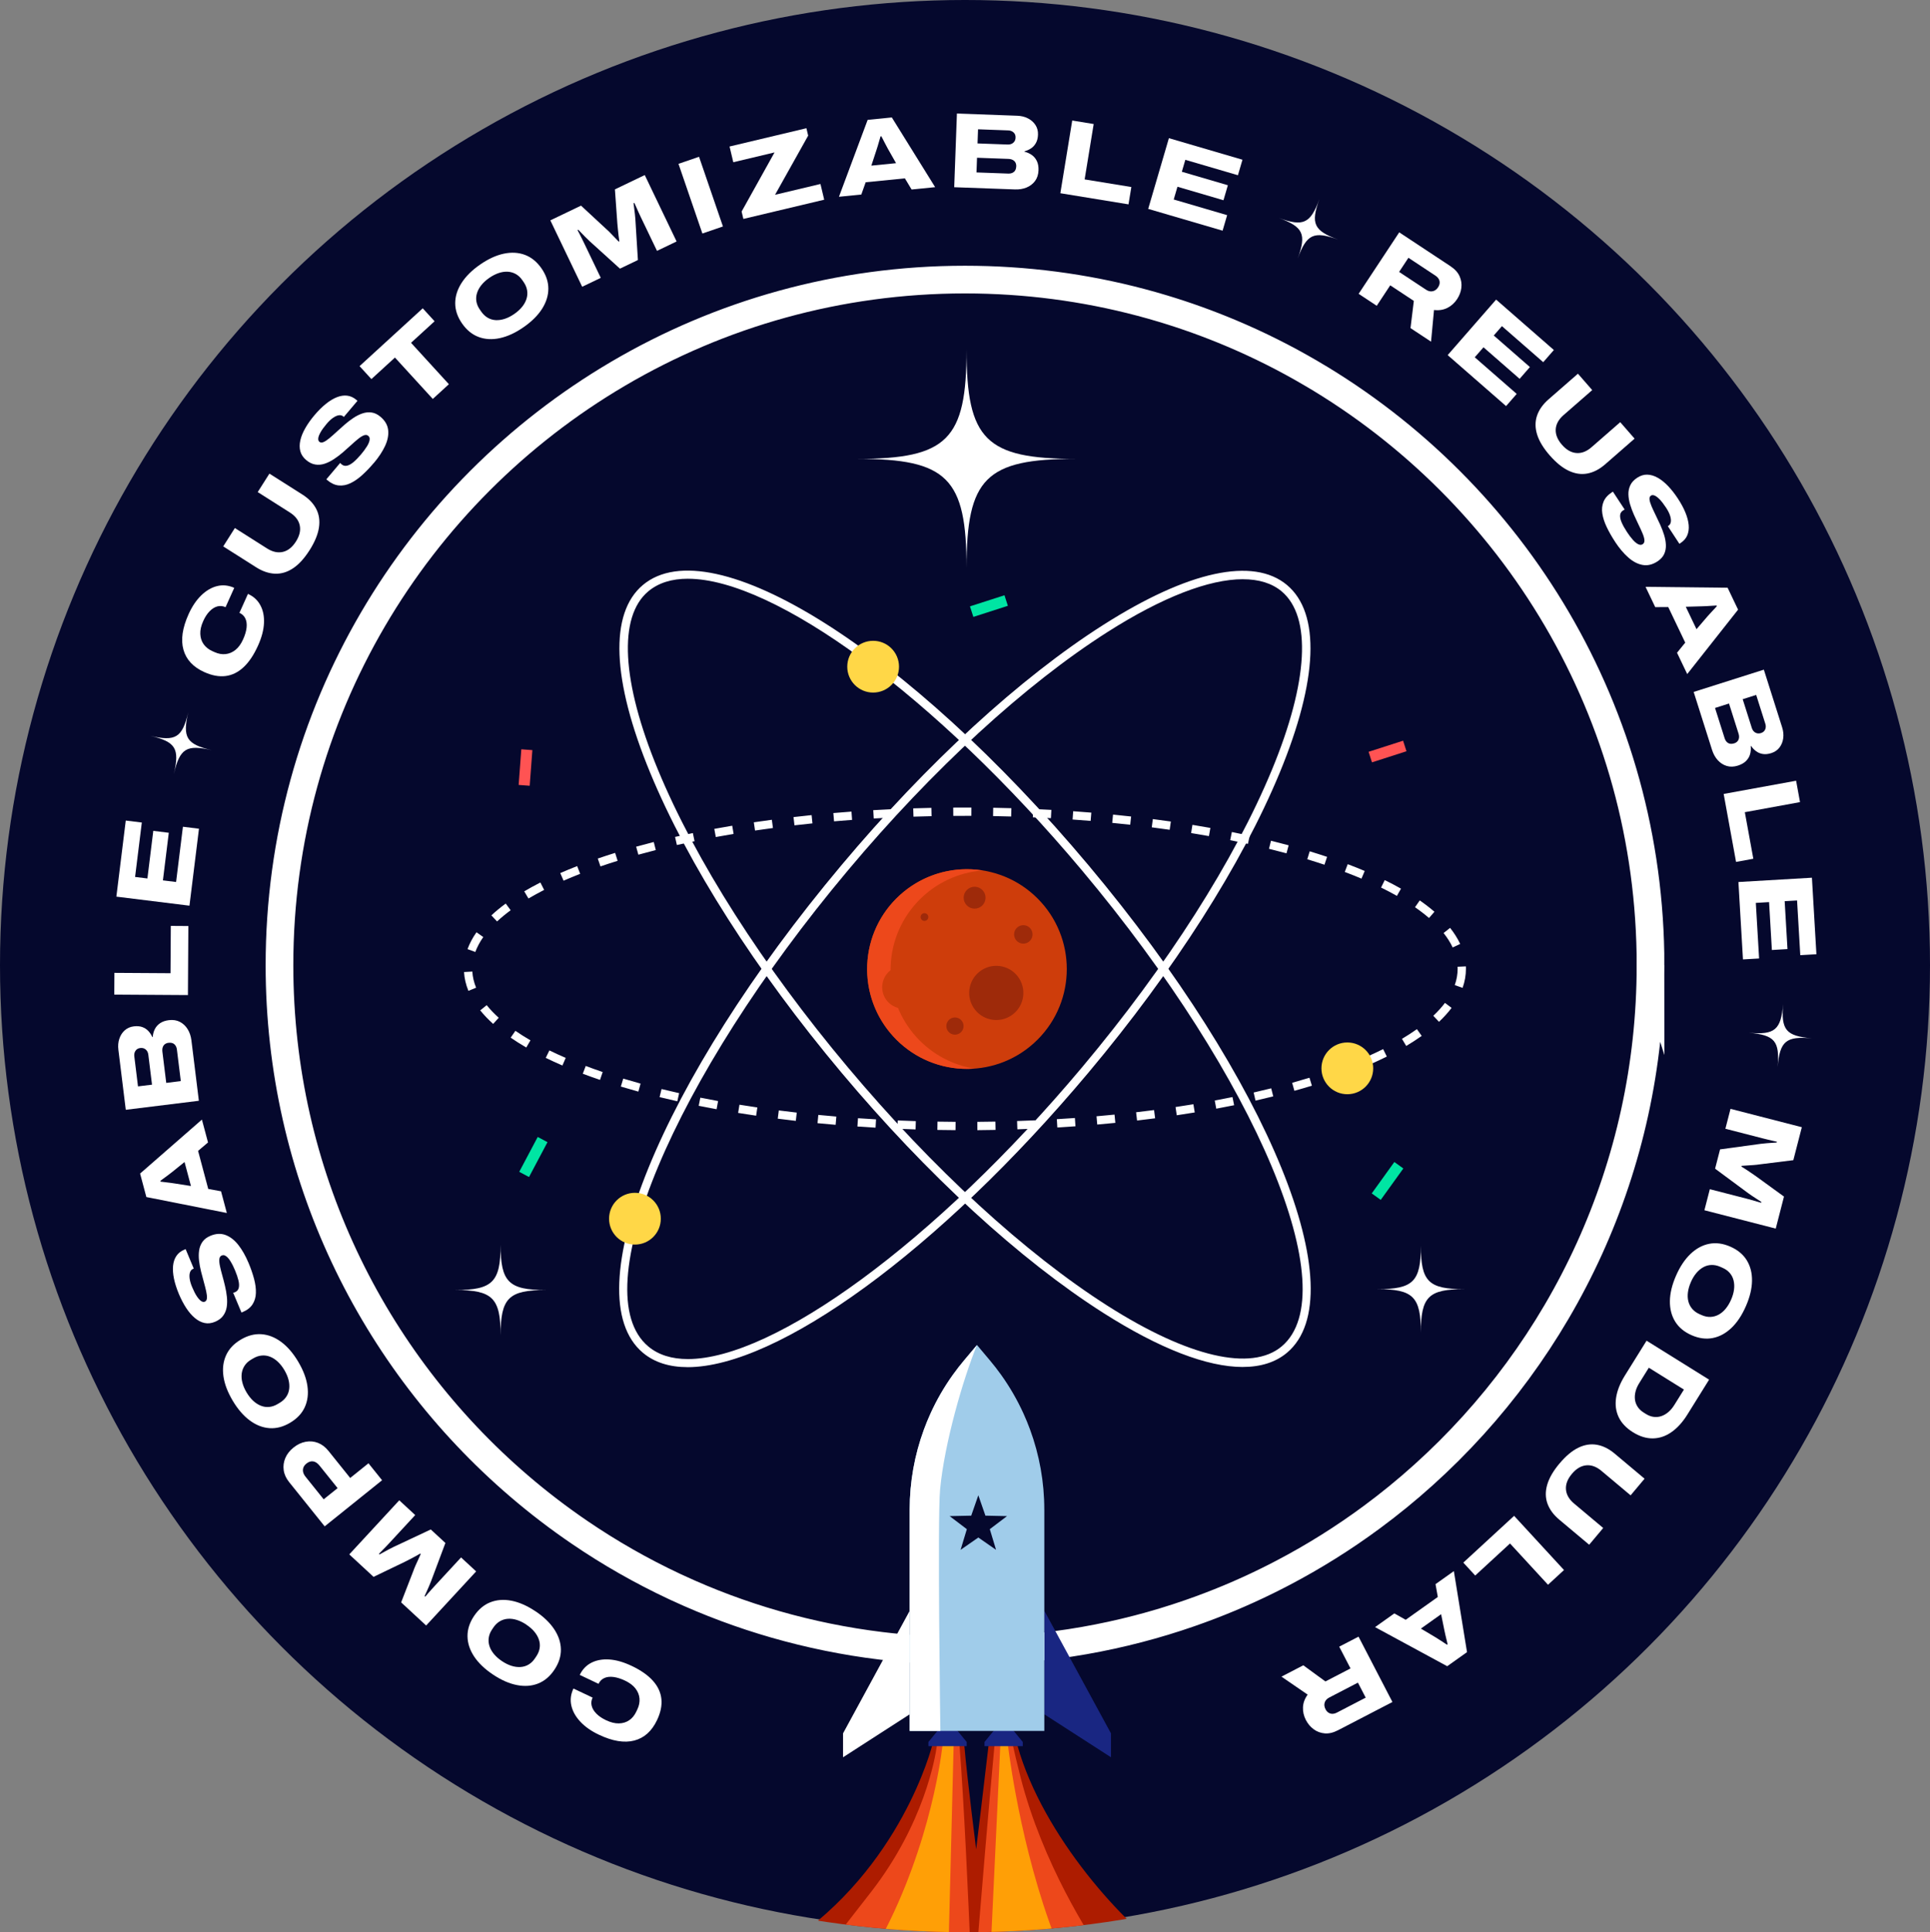 <?xml version="1.0" encoding="UTF-8"?><svg id="uuid-6f33a50c-39d2-48be-a970-1ab3ee1ccbb4" xmlns="http://www.w3.org/2000/svg" xmlns:xlink="http://www.w3.org/1999/xlink" viewBox="0 0 986 986.9"><rect x="0" y="0" width="986" height="986.9" fill="#808080" stroke="none"/><defs><clipPath id="uuid-5ec9b52e-2024-4470-9056-02b7dbc39fbe"><circle cx="493.9" cy="494.8" r="492.1" style="fill:none; stroke-width:0px;"/></clipPath></defs><g id="uuid-5528c2fd-49b7-4dad-b422-bf4329c301a3"><path d="m196.83,759.96c5.86.16,11.66.32,17.4.46-5.69,0-11.49-.16-17.4-.46Z" style="fill:#ed481b; stroke-width:0px;"/><circle cx="493" cy="493" r="493" style="fill:#05082d; stroke-width:0px;"/><path d="m843.22,492.99c0,103.36-44.78,196.27-116,260.37-8.43,7.6-17.24,14.79-26.38,21.54-14.36,10.62-29.57,20.15-45.5,28.49-2.62,1.38-5.26,2.71-7.93,4.03-12.73,6.27-25.89,11.77-39.44,16.48-17.41,6.06-35.45,10.77-54,14.03-19.8,3.48-40.17,5.29-60.97,5.29-14.53,0-28.84-.88-42.9-2.6-18.47-2.25-36.49-5.95-53.96-10.96-17.25-4.95-33.95-11.19-49.99-18.62-.54-.24-1.07-.49-1.6-.74-16.86-7.9-32.98-17.1-48.23-27.48-10.83-7.36-21.23-15.32-31.15-23.83-74.92-64.22-122.39-159.55-122.39-265.98,0-128.76,69.5-241.3,173.02-302.13,51.98-30.56,112.54-48.08,177.19-48.08,31.04,0,61.13,4.03,89.79,11.62,3.8,1,7.57,2.07,11.31,3.2,11.78,3.54,23.3,7.7,34.52,12.41,14.29,6,28.09,12.92,41.33,20.7,0,0,0,0,.02,0,103.66,60.81,173.27,173.42,173.27,302.29Z" style="fill:none; stroke:#fff; stroke-miterlimit:10; stroke-width:14.14px;"/><path d="m493.79,178.59c0,45.94-9.84,55.78-55.78,55.78,45.94,0,55.78,9.84,55.78,55.78,0-45.94,9.84-55.78,55.78-55.78-45.94,0-55.78-9.84-55.78-55.78Z" style="fill:#fff; stroke-width:0px;"/><path d="m910.99,512.81c-1.17,13.26-4.27,15.85-17.53,14.68,13.26,1.17,15.85,4.27,14.68,17.53,1.17-13.26,4.27-15.85,17.53-14.68-13.26-1.17-15.85-4.27-14.68-17.53Z" style="fill:#fff; stroke-width:0px;"/><path d="m725.89,636.31c0,18.24-3.91,22.14-22.14,22.14,18.24,0,22.14,3.91,22.14,22.14,0-18.24,3.91-22.14,22.14-22.14-18.24,0-22.14-3.91-22.14-22.14Z" style="fill:#fff; stroke-width:0px;"/><path d="m255.75,635.75c0,19.07-4.09,23.15-23.15,23.15,19.07,0,23.15,4.09,23.15,23.15,0-19.07,4.09-23.15,23.15-23.15-19.07,0-23.15-4.09-23.15-23.15Z" style="fill:#fff; stroke-width:0px;"/><path d="m322.66,850.85c4.74,2.25,8.38,4.79,10.91,7.63,2.53,2.83,3.97,5.93,4.32,9.28.35,3.35-.39,6.96-2.22,10.81-2.67,5.63-6.55,9.11-11.63,10.43-5.08,1.32-11.12.33-18.1-2.99-3.89-1.84-7.04-4.05-9.45-6.63-2.41-2.58-3.94-5.32-4.6-8.23s-.3-5.82,1.08-8.72l9.78,4.64c-.67,1.42-.83,2.83-.46,4.23.36,1.4,1.17,2.74,2.43,4,1.26,1.26,2.89,2.37,4.9,3.32,2.37,1.12,4.56,1.67,6.55,1.62,2-.04,3.75-.57,5.26-1.59,1.51-1.02,2.71-2.47,3.6-4.34l.59-1.24c.89-1.88,1.25-3.73,1.09-5.56-.16-1.83-.85-3.53-2.06-5.1-1.21-1.56-2.97-2.89-5.28-3.99-2.17-1.03-4.16-1.66-5.97-1.89-1.81-.23-3.37-.05-4.67.54-1.31.59-2.29,1.58-2.95,2.96l-9.59-4.55c1.33-2.8,3.3-4.87,5.91-6.21,2.61-1.34,5.67-1.9,9.17-1.67,3.5.23,7.3,1.31,11.38,3.25Z" style="fill:#fff; stroke-width:0px;"/><path d="m273.52,822.94c4.19,2.79,7.39,5.86,9.61,9.2,2.22,3.34,3.36,6.78,3.42,10.3.06,3.52-1.04,6.99-3.31,10.38-2.26,3.4-5.04,5.75-8.31,7.05-3.28,1.3-6.88,1.57-10.82.8-3.94-.76-8-2.54-12.19-5.33-4.25-2.83-7.47-5.91-9.68-9.24s-3.34-6.76-3.4-10.28c-.06-3.52,1.04-6.99,3.31-10.38,2.27-3.4,5.04-5.75,8.31-7.04,3.28-1.3,6.88-1.57,10.8-.82,3.92.75,8.01,2.55,12.26,5.38Zm-4.58,6.87c-1.64-1.09-3.26-1.89-4.88-2.4-1.61-.51-3.16-.7-4.63-.59-1.48.11-2.85.54-4.12,1.3-1.27.75-2.36,1.81-3.27,3.18l-.73,1.09c-.89,1.33-1.43,2.73-1.63,4.17-.2,1.45-.06,2.87.4,4.28.47,1.41,1.24,2.75,2.33,4.05,1.09,1.29,2.45,2.49,4.09,3.58,1.64,1.09,3.26,1.89,4.85,2.38,1.6.5,3.14.69,4.63.59,1.49-.1,2.86-.53,4.1-1.27,1.24-.75,2.31-1.79,3.2-3.12l.73-1.09c.91-1.36,1.48-2.77,1.7-4.22.22-1.45.09-2.88-.39-4.3s-1.26-2.76-2.33-4.05c-1.07-1.28-2.43-2.47-4.07-3.56Z" style="fill:#fff; stroke-width:0px;"/><path d="m243.25,802.62l-25.54,27.63-12.77-11.81,6.36-16.39c.23-.68.57-1.51,1.01-2.5.44-.98.9-1.99,1.37-3.01.48-1.03.89-1.94,1.25-2.76l-.28-.26c-.68.41-1.49.88-2.44,1.39-.95.51-1.92,1.02-2.9,1.53-.98.5-1.86.95-2.62,1.34l-15.84,7.62-12.41-11.47,25.54-27.63,8.15,7.54-13.18,14.25c-.52.56-1.11,1.19-1.76,1.87s-1.31,1.35-1.95,1.99c-.64.64-1.19,1.21-1.64,1.69l.32.3c.63-.36,1.39-.78,2.27-1.25.88-.47,1.76-.95,2.62-1.42s1.63-.86,2.31-1.17l18.96-8.91,7.47,6.9-7.36,19.64c-.38.94-.77,1.89-1.18,2.85-.41.96-.81,1.84-1.19,2.66s-.68,1.47-.89,1.97l.32.3c.32-.4.76-.91,1.31-1.54.56-.63,1.16-1.31,1.82-2.05.66-.73,1.32-1.46,1.99-2.19l13.18-14.25,7.71,7.13Z" style="fill:#fff; stroke-width:0px;"/><path d="m195.2,756.05l-29.33,23.56-18.15-22.6c-1.55-1.93-2.48-3.96-2.78-6.08-.3-2.12-.03-4.18.81-6.19.84-2.01,2.24-3.8,4.2-5.38,1.96-1.58,4.03-2.56,6.22-2.96,2.18-.4,4.28-.21,6.28.57,2,.78,3.78,2.13,5.33,4.06l11.13,13.86,9.34-7.5,6.95,8.66Zm-22.73,4.02l-9.21-11.47c-1.03-1.28-2.11-2.01-3.26-2.18-1.15-.18-2.29.19-3.43,1.1-.77.62-1.29,1.29-1.56,2.03-.27.74-.33,1.5-.15,2.3.17.8.6,1.62,1.29,2.47l9.21,11.47,7.12-5.72Z" style="fill:#fff; stroke-width:0px;"/><path d="m152.35,695.51c2.58,4.32,4.15,8.47,4.71,12.44.56,3.97.11,7.56-1.35,10.77-1.46,3.21-3.95,5.85-7.46,7.94-3.51,2.09-7.02,3.02-10.54,2.78-3.52-.24-6.89-1.55-10.11-3.94-3.22-2.38-6.12-5.74-8.7-10.06-2.61-4.38-4.2-8.56-4.75-12.51-.55-3.96-.1-7.54,1.37-10.75,1.46-3.21,3.95-5.85,7.46-7.94,3.51-2.09,7.02-3.01,10.54-2.78,3.52.24,6.88,1.54,10.1,3.92,3.22,2.37,6.13,5.75,8.74,10.13Zm-7.09,4.23c-1.01-1.69-2.13-3.11-3.37-4.26-1.24-1.15-2.55-2-3.93-2.53-1.38-.54-2.8-.74-4.28-.6-1.47.13-2.91.62-4.32,1.46l-1.13.67c-1.38.82-2.47,1.84-3.27,3.06-.8,1.22-1.29,2.56-1.48,4.03-.18,1.47-.07,3.02.36,4.66.42,1.64,1.14,3.3,2.15,4.99,1.01,1.69,2.13,3.11,3.35,4.24,1.23,1.14,2.54,1.98,3.93,2.53,1.39.55,2.81.76,4.25.62,1.45-.14,2.86-.62,4.24-1.44l1.13-.67c1.41-.84,2.53-1.87,3.35-3.08.83-1.21,1.33-2.56,1.5-4.05.18-1.48.06-3.04-.35-4.66-.41-1.62-1.13-3.28-2.13-4.97Z" style="fill:#fff; stroke-width:0px;"/><path d="m126.98,645.05c1.18,2.82,2.12,5.53,2.81,8.13.69,2.6,1.01,5,.94,7.2-.06,2.2-.64,4.14-1.71,5.82-1.08,1.68-2.77,3-5.1,3.97-.07.03-.15.06-.25.11-.1.04-.21.07-.32.08l-4.23-10.09c.15-.02.29-.05.44-.09.14-.04.3-.09.46-.16,1.04-.44,1.69-1.17,1.95-2.21.26-1.04.21-2.31-.15-3.82-.36-1.51-.94-3.22-1.74-5.14-.32-.77-.68-1.56-1.08-2.37-.4-.8-.81-1.56-1.26-2.29-.44-.72-.91-1.35-1.41-1.87-.5-.52-1-.89-1.5-1.09s-1.02-.19-1.56.03c-.71.3-1.11.91-1.21,1.84-.1.93,0,2.12.3,3.55.3,1.43.7,3.01,1.18,4.72s.95,3.51,1.39,5.38c.45,1.87.77,3.73.97,5.58.2,1.85.18,3.6-.08,5.25s-.86,3.13-1.82,4.44c-.95,1.31-2.34,2.34-4.15,3.1-1.85.77-3.63.98-5.35.61-1.72-.37-3.36-1.21-4.94-2.53s-3.06-3.03-4.44-5.14c-1.38-2.11-2.63-4.51-3.76-7.2-1.15-2.76-1.98-5.35-2.48-7.77-.5-2.42-.65-4.61-.47-6.56.19-1.96.75-3.63,1.69-5.03.93-1.4,2.28-2.47,4.02-3.2l.71-.3,4.16,9.94-.4.17c-.71.3-1.21.86-1.51,1.7-.3.84-.37,1.9-.2,3.2.17,1.29.59,2.77,1.29,4.41.83,1.98,1.64,3.56,2.43,4.73.79,1.17,1.52,1.97,2.19,2.4.67.43,1.28.53,1.82.31.67-.28,1.04-.89,1.1-1.83.06-.93-.06-2.11-.38-3.52-.31-1.41-.71-2.97-1.19-4.69s-.96-3.51-1.43-5.39c-.47-1.88-.81-3.73-1.02-5.56-.21-1.83-.2-3.56.04-5.21.24-1.64.81-3.11,1.72-4.4.9-1.29,2.25-2.3,4.03-3.05,2.79-1.17,5.38-1.31,7.77-.41s4.56,2.59,6.51,5.07c1.95,2.49,3.69,5.54,5.21,9.17Z" style="fill:#fff; stroke-width:0px;"/><path d="m115.89,619.55l-41.12-8.15-3.2-11.99,31.58-27.57,3.12,11.68-5.08,4.3,5.19,19.44,6.54,1.2,2.96,11.09Zm-18.34-13.78l-3.27-12.26-6.52,5.25c-.28.23-.69.54-1.25.96-.55.41-1.13.85-1.74,1.31-.61.47-1.18.88-1.71,1.25-.52.37-.91.66-1.15.87l.1.37c.7.08,1.52.18,2.46.31.94.13,1.84.24,2.69.33.86.09,1.56.2,2.12.31l8.27,1.3Z" style="fill:#fff; stroke-width:0px;"/><path d="m101.6,562.23l-37.34,4.61-3.78-30.67c-.25-2.03-.09-3.9.49-5.63.58-1.72,1.49-3.15,2.75-4.28,1.26-1.13,2.81-1.81,4.65-2.04,1.63-.2,3.06-.08,4.29.35,1.23.44,2.27,1.11,3.11,2.01s1.52,1.93,2.03,3.08l.22-.03c.12-1.45.48-2.78,1.08-3.99.6-1.21,1.5-2.22,2.68-3.03,1.19-.81,2.68-1.32,4.49-1.55,2.13-.26,4.02.03,5.64.88,1.63.85,2.95,2.09,3.96,3.73,1.01,1.64,1.65,3.54,1.92,5.71l3.8,30.83Zm-23.94-8.23l-1.87-15.2c-.1-.83-.34-1.52-.72-2.06-.38-.54-.86-.94-1.44-1.2-.58-.26-1.25-.34-2.01-.25-1.05.13-1.85.6-2.39,1.4-.54.8-.75,1.75-.62,2.83l1.89,15.36,7.17-.88Zm14.71-1.81l-1.99-16.12c-.14-1.16-.58-2.06-1.3-2.71-.72-.65-1.73-.89-3.04-.73-.69.08-1.28.32-1.79.69-.5.38-.87.89-1.1,1.54-.23.65-.29,1.42-.19,2.28l1.97,15.96,7.43-.92Z" style="fill:#fff; stroke-width:0px;"/><path d="m96,508.24l-37.62-.24.07-11.1,28.66.18.15-24.17,8.97.06-.22,35.27Z" style="fill:#fff; stroke-width:0px;"/><path d="m96.79,462.59l-37.34-4.62,4.8-38.86,8.2,1.01-3.44,27.79,6.3.78,3-24.32,7.92.98-3,24.31,6.73.83,3.49-28.22,8.2,1.01-4.86,39.29Z" style="fill:#fff; stroke-width:0px;"/><path d="m131.83,329.73c-2.16,4.79-4.62,8.47-7.41,11.06-2.78,2.59-5.85,4.09-9.19,4.5-3.34.41-6.96-.25-10.85-2.01-5.69-2.56-9.24-6.37-10.66-11.43-1.42-5.06-.55-11.11,2.63-18.16,1.77-3.92,3.91-7.11,6.44-9.58,2.53-2.46,5.24-4.05,8.14-4.76,2.9-.71,5.81-.41,8.74.9l-4.44,9.87c-1.43-.64-2.84-.77-4.24-.38-1.39.39-2.71,1.23-3.95,2.51-1.24,1.28-2.31,2.94-3.22,4.97-1.08,2.39-1.58,4.59-1.49,6.58.08,2,.65,3.74,1.7,5.23,1.05,1.49,2.52,2.66,4.41,3.52l1.25.56c1.9.85,3.76,1.18,5.58.98s3.51-.92,5.05-2.16c1.54-1.25,2.83-3.03,3.88-5.36.99-2.19,1.58-4.2,1.78-6.01.19-1.81-.01-3.36-.63-4.66-.62-1.3-1.62-2.26-3.02-2.89l4.35-9.67c2.83,1.27,4.94,3.2,6.33,5.79,1.4,2.59,2.01,5.63,1.85,9.14-.16,3.51-1.17,7.32-3.02,11.44Z" style="fill:#fff; stroke-width:0px;"/><path d="m158.15,281.02c-2.66,4.19-5.46,7.27-8.42,9.23-2.95,1.97-6.02,2.89-9.21,2.77-3.18-.12-6.41-1.21-9.67-3.28l-16.81-10.66,5.95-9.38,16.4,10.4c2.83,1.8,5.54,2.39,8.13,1.79,2.58-.6,4.8-2.37,6.66-5.29,1.86-2.92,2.51-5.69,1.95-8.28-.55-2.6-2.25-4.79-5.08-6.59l-16.39-10.4,5.98-9.42,16.81,10.66c3.26,2.07,5.63,4.52,7.09,7.35,1.47,2.83,1.93,6.01,1.4,9.53-.53,3.53-2.13,7.38-4.78,11.57Z" style="fill:#fff; stroke-width:0px;"/><path d="m190.93,236.51c-1.98,2.34-3.97,4.41-5.96,6.2-2,1.8-3.99,3.17-5.98,4.11-1.99.94-3.98,1.32-5.96,1.12-1.98-.2-3.93-1.11-5.86-2.73-.05-.05-.12-.11-.21-.18-.08-.07-.16-.15-.21-.25l7.06-8.35c.09.12.18.24.28.35.1.11.22.22.36.34.86.73,1.82.97,2.86.73,1.04-.24,2.15-.87,3.34-1.87,1.18-1,2.45-2.3,3.79-3.89.54-.64,1.08-1.32,1.62-2.04.53-.72,1.02-1.44,1.47-2.16.44-.72.79-1.42,1.03-2.1.24-.68.34-1.29.29-1.83-.04-.54-.29-1-.74-1.37-.58-.49-1.32-.57-2.19-.24-.88.33-1.89.96-3.02,1.88-1.14.92-2.36,1.99-3.67,3.2-1.31,1.21-2.69,2.44-4.15,3.69-1.46,1.25-2.97,2.38-4.53,3.41-1.56,1.02-3.13,1.8-4.71,2.32-1.58.52-3.18.66-4.78.4-1.6-.25-3.15-1.02-4.65-2.29-1.53-1.29-2.52-2.79-2.98-4.48-.45-1.69-.45-3.54,0-5.55.45-2,1.3-4.1,2.56-6.29,1.25-2.19,2.82-4.39,4.7-6.62,1.93-2.28,3.86-4.2,5.79-5.74,1.93-1.55,3.8-2.68,5.63-3.4,1.83-.72,3.58-.99,5.25-.79,1.67.2,3.23.91,4.68,2.13l.58.5-6.96,8.23-.33-.28c-.58-.49-1.32-.69-2.2-.57-.88.11-1.86.54-2.94,1.27-1.08.74-2.19,1.79-3.35,3.15-1.39,1.64-2.42,3.08-3.11,4.32-.69,1.23-1.07,2.25-1.14,3.04-.08.8.11,1.38.56,1.76.56.47,1.26.52,2.13.15.86-.37,1.85-1.01,2.96-1.94,1.11-.92,2.32-1.99,3.63-3.2,1.31-1.21,2.69-2.45,4.15-3.72,1.46-1.27,2.95-2.42,4.49-3.44,1.53-1.02,3.08-1.8,4.65-2.33,1.57-.53,3.14-.69,4.69-.47,1.56.22,3.08.95,4.55,2.2,2.31,1.95,3.61,4.2,3.9,6.74.29,2.54-.23,5.24-1.55,8.1-1.33,2.87-3.26,5.8-5.8,8.81Z" style="fill:#fff; stroke-width:0px;"/><path d="m221.11,203.77l-19.34-21.15-12.03,11-6.05-6.62,32.28-29.53,6.05,6.62-12.03,11,19.34,21.15-8.23,7.53Z" style="fill:#fff; stroke-width:0px;"/><path d="m267.43,167.15c-4.13,2.87-8.16,4.72-12.09,5.56-3.92.84-7.54.63-10.84-.6-3.3-1.24-6.11-3.54-8.44-6.89-2.33-3.35-3.49-6.79-3.5-10.32,0-3.52,1.07-6.98,3.23-10.36,2.16-3.38,5.3-6.51,9.44-9.37,4.19-2.91,8.25-4.78,12.16-5.6,3.91-.82,7.51-.62,10.81.62,3.3,1.24,6.11,3.54,8.44,6.89,2.33,3.36,3.49,6.79,3.5,10.32,0,3.53-1.07,6.97-3.21,10.34-2.14,3.37-5.31,6.51-9.51,9.42Zm-4.71-6.78c1.62-1.12,2.96-2.34,4.02-3.65,1.06-1.31,1.81-2.68,2.25-4.09.44-1.41.54-2.85.31-4.31-.24-1.46-.82-2.86-1.75-4.21l-.75-1.08c-.91-1.32-2.01-2.33-3.28-3.05-1.27-.72-2.65-1.11-4.12-1.2-1.48-.08-3.02.14-4.62.68-1.6.54-3.21,1.36-4.83,2.49-1.62,1.12-2.95,2.33-4,3.64-1.05,1.3-1.8,2.67-2.25,4.09-.45,1.42-.56,2.85-.32,4.28.24,1.43.82,2.81,1.73,4.12l.75,1.08c.94,1.35,2.04,2.39,3.3,3.13,1.27.74,2.65,1.15,4.14,1.22,1.49.07,3.03-.15,4.62-.68,1.59-.52,3.19-1.35,4.81-2.47Z" style="fill:#fff; stroke-width:0px;"/><path d="m297.43,146.47l-16.27-33.92,15.68-7.52,12.89,11.95c.55.47,1.2,1.08,1.95,1.85.75.77,1.52,1.57,2.3,2.39.78.82,1.48,1.54,2.1,2.17l.34-.17c-.13-.78-.26-1.71-.39-2.78-.13-1.07-.25-2.16-.35-3.26-.1-1.1-.2-2.08-.28-2.93l-1.25-17.53,15.24-7.31,16.27,33.92-10.01,4.8-8.4-17.5c-.33-.69-.69-1.47-1.09-2.33-.39-.86-.77-1.71-1.13-2.55-.36-.84-.68-1.55-.97-2.14l-.39.19c.1.72.21,1.58.32,2.57.12,1,.23,1.98.36,2.95.12.97.2,1.83.24,2.58l1.3,20.91-9.17,4.4-15.55-14.08c-.74-.7-1.48-1.41-2.21-2.15-.74-.74-1.42-1.43-2.03-2.09-.62-.65-1.12-1.17-1.5-1.55l-.39.19c.25.44.57,1.04.95,1.79.38.75.79,1.56,1.23,2.44.44.88.88,1.76,1.3,2.65l8.4,17.5-9.47,4.54Z" style="fill:#fff; stroke-width:0px;"/><path d="m358.84,119.27l-12.21-35.59,10.5-3.6,12.21,35.59-10.5,3.6Z" style="fill:#fff; stroke-width:0px;"/><path d="m379.78,111.83l-.9-3.78,16.82-30.2-21.07,5.01-1.91-8.03,39.26-9.34.9,3.78-16.92,30.22,23.2-5.52,1.91,8.03-41.29,9.82Z" style="fill:#fff; stroke-width:0px;"/><path d="m428.61,100.49l14.66-39.27,12.35-1.23,22.13,35.6-12.03,1.2-3.43-5.7-20.03,2-2.23,6.27-11.43,1.14Zm16.55-15.89l12.62-1.26-4.13-7.28c-.18-.31-.43-.77-.74-1.38-.32-.61-.66-1.25-1.02-1.93-.36-.68-.68-1.31-.96-1.88-.28-.58-.5-1-.68-1.28l-.38.04c-.19.68-.42,1.47-.7,2.38-.28.91-.53,1.78-.76,2.6-.23.83-.44,1.51-.65,2.04l-2.61,7.95Z" style="fill:#fff; stroke-width:0px;"/><path d="m487.49,95.59l1.38-37.6,30.88,1.13c2.04.08,3.87.53,5.48,1.38,1.61.84,2.87,1.97,3.79,3.39.91,1.42,1.34,3.06,1.27,4.92-.06,1.64-.4,3.03-1.03,4.18-.63,1.15-1.45,2.06-2.48,2.76-1.03.69-2.15,1.2-3.37,1.52v.22c1.4.34,2.66.91,3.76,1.7,1.1.79,1.96,1.83,2.57,3.13.61,1.3.88,2.86.81,4.68-.08,2.15-.67,3.96-1.76,5.44-1.09,1.47-2.53,2.58-4.31,3.32-1.78.74-3.76,1.07-5.95.99l-31.04-1.13Zm11.38-7.52l16.23.59c1.17.04,2.12-.24,2.88-.85.75-.61,1.15-1.57,1.2-2.88.03-.69-.11-1.32-.4-1.88-.29-.56-.74-1-1.35-1.34-.61-.33-1.35-.51-2.22-.55l-16.07-.59-.27,7.49Zm.54-14.81l15.3.56c.84.03,1.55-.1,2.15-.39.59-.29,1.07-.7,1.41-1.23.35-.54.54-1.19.56-1.95.04-1.06-.29-1.92-1-2.58-.71-.66-1.61-1.02-2.7-1.06l-15.47-.57-.26,7.21Z" style="fill:#fff; stroke-width:0px;"/><path d="m541.71,98.69l6.07-37.13,10.96,1.79-4.62,28.28,23.86,3.9-1.45,8.85-34.81-5.69Z" style="fill:#fff; stroke-width:0px;"/><path d="m586.59,106.68l10.58-36.11,37.58,11.01-2.32,7.92-26.87-7.87-1.78,6.09,23.51,6.89-2.24,7.66-23.51-6.89-1.91,6.51,27.29,8-2.32,7.93-38-11.13Z" style="fill:#fff; stroke-width:0px;"/><path d="m694.1,150.07l20.74-31.4,26.1,17.24c2.28,1.51,3.86,3.22,4.72,5.15.87,1.93,1.17,3.91.92,5.95-.25,2.04-.98,3.97-2.19,5.8-1.31,1.98-2.97,3.47-4.99,4.47-2.02,1-4.28,1.36-6.79,1.05l-1.51,16.18-10.5-6.93,1.7-13.89-12.05-7.96-6.9,10.45-9.26-6.12Zm20.69-11.18l13.78,9.1c1.12.74,2.24,1,3.35.77,1.11-.23,2.04-.9,2.78-2.03.48-.73.75-1.46.79-2.2.05-.73-.11-1.42-.48-2.05-.37-.64-.93-1.2-1.69-1.71l-13.78-9.1-4.76,7.21Z" style="fill:#fff; stroke-width:0px;"/><path d="m739.6,181.37l24.74-28.35,29.5,25.75-5.43,6.22-21.1-18.41-4.17,4.78,18.46,16.11-5.25,6.02-18.46-16.11-4.46,5.11,21.43,18.7-5.43,6.22-29.83-26.03Z" style="fill:#fff; stroke-width:0px;"/><path d="m791.74,232.61c-3.26-3.74-5.41-7.3-6.46-10.69-1.05-3.39-1.06-6.6-.04-9.62,1.02-3.02,2.99-5.8,5.9-8.34l15-13.09,7.3,8.37-14.63,12.76c-2.53,2.21-3.87,4.63-4.02,7.28-.15,2.65.91,5.28,3.18,7.89,2.28,2.61,4.74,4.02,7.39,4.22,2.65.21,5.23-.79,7.76-3l14.63-12.76,7.33,8.41-15,13.09c-2.91,2.54-5.93,4.11-9.06,4.71-3.13.6-6.31.15-9.54-1.37-3.23-1.51-6.48-4.14-9.74-7.87Z" style="fill:#fff; stroke-width:0px;"/><path d="m825.09,276.68c-1.68-2.56-3.1-5.05-4.25-7.48-1.16-2.42-1.9-4.73-2.24-6.9-.34-2.18-.13-4.19.62-6.03.75-1.85,2.18-3.46,4.28-4.84.06-.04.14-.09.23-.15.09-.06.19-.1.3-.13l6,9.14c-.14.05-.28.11-.41.17-.13.06-.27.15-.43.25-.94.62-1.45,1.46-1.51,2.53-.06,1.07.22,2.31.85,3.73.62,1.42,1.51,3,2.65,4.74.46.7.96,1.41,1.49,2.13.54.72,1.09,1.39,1.65,2.02.57.63,1.14,1.16,1.73,1.58.58.42,1.14.69,1.67.8.53.11,1.04,0,1.53-.31.64-.42.92-1.1.86-2.03-.07-.94-.38-2.08-.95-3.43-.56-1.35-1.24-2.83-2.02-4.43-.79-1.6-1.57-3.27-2.35-5.03-.78-1.75-1.44-3.52-1.98-5.31-.54-1.78-.83-3.51-.88-5.18-.05-1.67.28-3.23.97-4.7.7-1.46,1.87-2.73,3.52-3.81,1.68-1.1,3.39-1.63,5.15-1.58s3.53.57,5.32,1.58c1.79,1,3.56,2.42,5.3,4.24,1.74,1.82,3.41,3.95,5.01,6.39,1.64,2.5,2.93,4.89,3.86,7.18.93,2.29,1.49,4.41,1.66,6.37.17,1.96-.07,3.71-.74,5.26-.66,1.55-1.79,2.84-3.37,3.88l-.64.42-5.91-9.01.37-.24c.64-.42,1.03-1.07,1.17-1.95.14-.88.01-1.94-.39-3.18-.4-1.24-1.09-2.61-2.07-4.1-1.18-1.8-2.27-3.2-3.25-4.21-.99-1.01-1.85-1.66-2.59-1.96s-1.36-.29-1.84.03c-.61.4-.86,1.06-.75,2,.11.93.45,2.06,1.01,3.39.57,1.33,1.24,2.79,2.03,4.39.79,1.6,1.58,3.28,2.39,5.04.8,1.76,1.48,3.52,2.02,5.28.54,1.76.85,3.47.91,5.13.06,1.66-.23,3.2-.88,4.63-.65,1.43-1.79,2.68-3.4,3.74-2.53,1.66-5.05,2.27-7.57,1.83-2.52-.44-4.96-1.71-7.33-3.79-2.37-2.08-4.64-4.77-6.8-8.06Z" style="fill:#fff; stroke-width:0px;"/><path d="m840.68,299.74l41.92.45,5.35,11.2-25.98,32.9-5.21-10.9,4.2-5.16-8.68-18.16-6.65.03-4.95-10.36Zm20.56,10.18l5.47,11.45,5.45-6.36c.23-.27.58-.66,1.05-1.17.46-.51.96-1.04,1.47-1.61.52-.57,1-1.08,1.45-1.54s.77-.81.97-1.07l-.17-.35c-.7.05-1.53.1-2.47.15-.95.05-1.85.11-2.71.17s-1.57.09-2.14.08l-8.37.24Z" style="fill:#fff; stroke-width:0px;"/><path d="m865.26,353.42l35.86-11.38,9.34,29.45c.62,1.95.8,3.82.55,5.62-.25,1.8-.89,3.37-1.92,4.71-1.03,1.34-2.43,2.29-4.2,2.85-1.56.5-2.99.64-4.28.44-1.29-.2-2.43-.67-3.43-1.41-1-.74-1.85-1.62-2.56-2.66l-.21.07c.15,1.44.04,2.82-.33,4.12-.37,1.3-1.07,2.46-2.08,3.47-1.02,1.01-2.4,1.79-4.13,2.34-2.05.65-3.96.71-5.71.18-1.76-.53-3.28-1.51-4.58-2.94-1.29-1.42-2.27-3.18-2.93-5.27l-9.39-29.61Zm10.92,8.19l4.91,15.48c.35,1.11.94,1.92,1.77,2.42.83.5,1.87.55,3.12.16.66-.21,1.2-.54,1.63-1.01.43-.46.69-1.03.8-1.72.11-.69.03-1.44-.23-2.28l-4.86-15.33-7.14,2.27Zm14.13-4.48l4.63,14.6c.25.8.62,1.43,1.09,1.89.47.46,1.02.77,1.64.91.62.15,1.3.11,2.03-.13,1.01-.32,1.7-.92,2.09-1.81s.42-1.85.09-2.9l-4.68-14.75-6.88,2.18Z" style="fill:#fff; stroke-width:0px;"/><path d="m880.59,405.52l37.01-6.75,1.99,10.92-28.19,5.15,4.34,23.78-8.82,1.61-6.33-34.7Z" style="fill:#fff; stroke-width:0px;"/><path d="m888.12,450.5l37.56-2.2,2.29,39.09-8.24.48-1.64-27.95-6.33.37,1.43,24.46-7.97.47-1.43-24.46-6.77.4,1.67,28.39-8.24.48-2.32-39.53Z" style="fill:#fff; stroke-width:0px;"/><path d="m884.08,566.35l36.44,9.38-4.34,16.84-17.45,2.17c-.71.12-1.6.22-2.67.3-1.07.08-2.18.15-3.3.22s-2.13.14-3.02.21l-.09.37c.69.4,1.48.9,2.38,1.49.9.59,1.81,1.2,2.72,1.83.91.63,1.72,1.19,2.42,1.67l14.23,10.33-4.21,16.36-36.44-9.38,2.77-10.75,18.8,4.84c.74.19,1.57.41,2.48.67.91.25,1.81.51,2.68.78.87.26,1.63.48,2.26.64l.11-.42c-.62-.38-1.34-.85-2.18-1.41-.84-.55-1.67-1.1-2.49-1.63-.82-.53-1.53-1.03-2.13-1.48l-16.84-12.47,2.54-9.85,20.78-2.84c1.01-.12,2.03-.22,3.07-.31,1.04-.09,2.01-.16,2.91-.21.9-.05,1.62-.1,2.16-.15l.11-.42c-.5-.09-1.16-.23-1.98-.43-.82-.19-1.7-.4-2.66-.63-.96-.23-1.91-.46-2.87-.71l-18.8-4.84,2.62-10.17Z" style="fill:#fff; stroke-width:0px;"/><path d="m856.27,651.53c2.02-4.61,4.47-8.3,7.38-11.07,2.9-2.77,6.08-4.49,9.54-5.17,3.46-.68,7.06-.2,10.8,1.44s6.54,3.95,8.39,6.95c1.85,3,2.75,6.5,2.69,10.52-.06,4.01-1.1,8.32-3.12,12.93-2.04,4.68-4.51,8.39-7.41,11.14-2.9,2.75-6.07,4.47-9.53,5.14-3.46.68-7.06.2-10.8-1.44-3.74-1.64-6.54-3.95-8.39-6.95-1.85-3-2.75-6.5-2.7-10.49.05-4,1.11-8.33,3.15-13.01Zm7.57,3.31c-.79,1.8-1.29,3.54-1.51,5.22-.22,1.68-.14,3.23.23,4.67.37,1.43,1.03,2.71,2,3.83.96,1.12,2.2,2,3.7,2.66l1.2.53c1.47.64,2.93.93,4.39.88,1.46-.06,2.84-.44,4.14-1.14s2.5-1.7,3.58-3c1.08-1.3,2.02-2.85,2.81-4.65.79-1.8,1.29-3.54,1.5-5.19.21-1.66.13-3.22-.23-4.67-.36-1.45-1.02-2.72-1.97-3.82-.95-1.09-2.17-1.96-3.64-2.6l-1.2-.53c-1.5-.66-2.99-.97-4.46-.93-1.47.03-2.86.41-4.17,1.13-1.31.72-2.5,1.72-3.58,3-1.08,1.28-2.01,2.82-2.8,4.63Z" style="fill:#fff; stroke-width:0px;"/><path d="m841.21,684.78l31.94,19.89-11.1,17.83c-2.45,3.93-5.18,6.93-8.19,9.01-3.01,2.08-6.18,3.13-9.51,3.16-3.33.03-6.69-1.01-10.1-3.13-3.44-2.14-5.86-4.71-7.29-7.7-1.42-2.99-1.87-6.3-1.33-9.91.54-3.62,2.03-7.39,4.47-11.32l11.1-17.83Zm1.14,13.79l-4.88,7.85c-.93,1.49-1.57,2.94-1.92,4.38-.35,1.43-.45,2.8-.27,4.11.17,1.31.64,2.53,1.39,3.67.75,1.14,1.79,2.12,3.13,2.95l1.07.67c1.33.83,2.66,1.33,4,1.49,1.33.17,2.63.04,3.88-.39,1.25-.42,2.44-1.11,3.57-2.06,1.13-.95,2.15-2.17,3.08-3.66l4.89-7.84-17.92-11.16Z" style="fill:#fff; stroke-width:0px;"/><path d="m796.73,747.5c3.19-3.8,6.37-6.48,9.56-8.04,3.19-1.56,6.35-2.07,9.49-1.53,3.14.54,6.19,2.05,9.15,4.54l15.25,12.79-7.13,8.5-14.88-12.48c-2.57-2.16-5.17-3.11-7.82-2.85-2.64.26-5.08,1.71-7.3,4.37-2.23,2.65-3.24,5.3-3.03,7.95.21,2.65,1.59,5.05,4.16,7.21l14.87,12.48-7.17,8.55-15.25-12.79c-2.96-2.48-4.98-5.22-6.06-8.22-1.08-3-1.12-6.21-.13-9.64.99-3.43,3.08-7.04,6.27-10.84Z" style="fill:#fff; stroke-width:0px;"/><path d="m773.53,774.23l25.49,27.68-8.17,7.52-19.41-21.08-17.78,16.37-6.08-6.6,25.95-23.89Z" style="fill:#fff; stroke-width:0px;"/><path d="m742.75,802.47l6.72,41.38-10.12,7.19-36.86-19.97,9.85-7,5.8,3.26,16.41-11.66-1.17-6.55,9.36-6.65Zm-6.51,22l-10.34,7.35,7.2,4.28c.31.18.75.46,1.33.83.58.37,1.19.76,1.84,1.17.65.41,1.24.8,1.76,1.16.53.36.93.62,1.22.78l.31-.22c-.17-.68-.36-1.49-.57-2.41-.21-.92-.42-1.8-.63-2.64-.21-.83-.36-1.53-.45-2.1l-1.67-8.21Z" style="fill:#fff; stroke-width:0px;"/><path d="m694.04,835.92l17.33,33.4-27.77,14.4c-2.43,1.26-4.69,1.8-6.8,1.62-2.11-.18-3.99-.88-5.65-2.09-1.66-1.21-2.99-2.79-4-4.73-1.09-2.1-1.58-4.28-1.48-6.53.1-2.25.9-4.4,2.39-6.44l-13.39-9.19,11.16-5.79,11.3,8.25,12.82-6.65-5.77-11.12,9.86-5.11Zm-.31,23.51l-14.66,7.61c-1.2.62-1.97,1.47-2.31,2.55-.34,1.08-.2,2.22.42,3.42.4.78.91,1.36,1.53,1.76.62.4,1.29.59,2.03.58.73-.01,1.5-.23,2.31-.65l14.66-7.61-3.98-7.67Z" style="fill:#fff; stroke-width:0px;"/><rect x="262.41" y="588.16" width="20.15" height="5.66" transform="translate(-377.3 554.99) rotate(-62.08)" style="fill:#00e5a3; stroke-width:0px;"/><rect x="698.97" y="600.33" width="19.77" height="5.66" transform="translate(-194.79 826.07) rotate(-54.25)" style="fill:#00e5a3; stroke-width:0px;"/><rect x="259.31" y="389.16" width="18.26" height="5.66" transform="translate(-142.46 630.46) rotate(-85.72)" style="fill:#ff5353; stroke-width:0px;"/><rect x="495.97" y="306.7" width="18.52" height="5.66" transform="translate(-70.52 169.6) rotate(-17.83)" style="fill:#00e5a3; stroke-width:0px;"/><rect x="699.6" y="381.04" width="18.52" height="5.66" transform="translate(-83.49 235.47) rotate(-17.83)" style="fill:#ff5353; stroke-width:0px;"/><path d="m488.17,577.23c-3.11-.02-6.21-.05-9.29-.11l.07-4.24c3.07.05,6.15.09,9.24.11l-.03,4.24Zm11.15,0l-.03-4.24c3.09-.03,6.17-.07,9.24-.12l.08,4.24c-3.08.06-6.18.1-9.29.13Zm-31.58-.37c-3.11-.1-6.21-.21-9.28-.34l.18-4.24c3.06.13,6.14.25,9.24.34l-.13,4.24Zm52.01-.05l-.14-4.24c3.1-.1,6.17-.22,9.24-.36l.19,4.24c-3.08.14-6.17.26-9.28.36Zm-72.44-.85c-3.11-.18-6.2-.37-9.27-.59l.29-4.23c3.05.21,6.13.41,9.22.58l-.24,4.23Zm92.86-.09l-.25-4.24c3.09-.18,6.17-.38,9.22-.6l.3,4.23c-3.07.22-6.16.42-9.27.61Zm-113.25-1.36c-3.11-.26-6.2-.54-9.26-.84l.41-4.22c3.04.3,6.11.58,9.2.84l-.36,4.23Zm133.64-.13l-.37-4.23c3.09-.27,6.16-.56,9.2-.86l.42,4.22c-3.06.31-6.15.59-9.25.86Zm-153.99-1.89c-3.1-.35-6.18-.73-9.23-1.12l.54-4.21c3.03.39,6.08.76,9.17,1.11l-.48,4.21Zm174.33-.18l-.49-4.21c3.08-.36,6.14-.74,9.17-1.13l.55,4.21c-3.05.4-6.12.78-9.23,1.14Zm-194.61-2.46c-3.1-.45-6.16-.92-9.19-1.42l.68-4.19c3.01.49,6.05.96,9.13,1.4l-.61,4.2Zm214.89-.22l-.62-4.2c3.08-.46,6.12-.93,9.12-1.43l.69,4.19c-3.03.5-6.09.98-9.19,1.44Zm-235.08-3.08c-3.09-.56-6.13-1.14-9.14-1.75l.83-4.16c2.98.6,6,1.17,9.07,1.73l-.76,4.17Zm255.26-.28l-.77-4.17c3.06-.57,6.08-1.15,9.06-1.76l.84,4.16c-3,.61-6.05,1.2-9.13,1.77Zm-275.33-3.78c-3.07-.69-6.09-1.4-9.06-2.13l1.01-4.12c2.94.72,5.94,1.42,8.98,2.1l-.93,4.14Zm295.38-.34l-.94-4.14c3.04-.69,6.03-1.4,8.97-2.14l1.03,4.12c-2.97.74-5.99,1.46-9.06,2.16Zm-315.27-4.6c-3.05-.84-6.04-1.7-8.96-2.58l1.23-4.06c2.89.87,5.84,1.72,8.85,2.55l-1.12,4.09Zm335.14-.41l-1.14-4.09c3.01-.84,5.96-1.7,8.84-2.58l1.24,4.06c-2.92.89-5.9,1.77-8.95,2.61Zm-354.75-5.58c-3.01-1.02-5.95-2.07-8.79-3.14l1.5-3.97c2.8,1.06,5.69,2.09,8.66,3.1l-1.36,4.02Zm374.34-.5l-1.38-4.01c2.97-1.02,5.85-2.07,8.64-3.14l1.52,3.96c-2.84,1.09-5.77,2.15-8.78,3.19Zm-393.54-6.84c-2.94-1.27-5.8-2.58-8.51-3.9l1.86-3.81c2.65,1.29,5.45,2.58,8.33,3.82l-1.68,3.9Zm412.7-.61l-1.71-3.88c2.88-1.27,5.67-2.57,8.3-3.89l1.89,3.8c-2.69,1.34-5.54,2.68-8.48,3.97Zm-431.16-8.58c-2.83-1.64-5.51-3.34-7.97-5.03l2.41-3.49c2.37,1.63,4.95,3.27,7.69,4.85l-2.13,3.67Zm449.55-.79l-2.17-3.64c2.71-1.62,5.28-3.28,7.62-4.95l2.46,3.45c-2.43,1.73-5.1,3.46-7.91,5.14Zm-466.47-11.26c-2.51-2.26-4.73-4.59-6.61-6.92l3.3-2.66c1.74,2.16,3.81,4.32,6.15,6.43l-2.84,3.15Zm483.21-1.07l-2.91-3.09c2.29-2.16,4.3-4.37,5.96-6.58l3.39,2.55c-1.81,2.4-3.97,4.79-6.43,7.11Zm-495.85-15.82c-1.3-3.16-2.05-6.39-2.24-9.6l4.24-.25c.16,2.75.81,5.52,1.93,8.24l-3.92,1.61Zm507.91-1.52l-4-1.41c.97-2.75,1.46-5.54,1.46-8.31,0-.36,0-.72-.03-1.07l4.24-.19c.02.42.03.84.03,1.26,0,3.25-.57,6.53-1.71,9.73Zm-504.39-18.33l-3.98-1.46c1.06-2.89,2.6-5.79,4.58-8.61l3.47,2.44c-1.76,2.52-3.13,5.08-4.07,7.63Zm499.32-2.31c-1.15-2.46-2.71-4.94-4.64-7.37l3.32-2.64c2.13,2.69,3.87,5.45,5.16,8.22l-3.84,1.79Zm-488.21-13.29l-2.9-3.1c2.18-2.04,4.65-4.07,7.33-6.04l2.52,3.42c-2.55,1.88-4.89,3.8-6.95,5.73Zm476.12-1.75c-2.14-1.86-4.55-3.71-7.15-5.51l2.42-3.48c2.72,1.89,5.24,3.84,7.5,5.79l-2.78,3.21Zm-460.07-9.97l-2.16-3.65c2.58-1.53,5.36-3.05,8.24-4.52l1.93,3.78c-2.8,1.43-5.5,2.91-8,4.39Zm443.67-1.33c-2.54-1.44-5.26-2.87-8.09-4.26l1.87-3.81c2.9,1.42,5.7,2.89,8.31,4.37l-2.09,3.69Zm-425.73-7.76l-1.7-3.89c2.76-1.21,5.67-2.41,8.64-3.57l1.54,3.95c-2.93,1.14-5.76,2.31-8.48,3.5Zm407.63-1.06c-2.75-1.16-5.59-2.3-8.53-3.41l1.5-3.97c2.99,1.13,5.89,2.29,8.68,3.47l-1.65,3.91Zm-388.78-6.24l-1.38-4.01c2.88-.99,5.84-1.96,8.87-2.9l1.26,4.05c-2.99.93-5.91,1.89-8.75,2.86Zm369.86-.86c-2.85-.95-5.78-1.88-8.77-2.79l1.23-4.06c3.04.92,6,1.86,8.89,2.83l-1.34,4.02Zm-350.5-5.12l-1.14-4.09c2.94-.82,5.95-1.61,9-2.39l1.04,4.11c-3.03.77-6,1.55-8.91,2.36Zm331.1-.71c-2.92-.79-5.9-1.56-8.93-2.3l1.02-4.12c3.06.75,6.07,1.53,9.02,2.33l-1.11,4.1Zm-311.42-4.23l-.94-4.14c2.99-.68,6.02-1.33,9.1-1.97l.86,4.15c-3.05.63-6.06,1.28-9.02,1.95Zm291.71-.59c-2.96-.65-5.97-1.29-9.03-1.9l.84-4.16c3.08.62,6.12,1.26,9.11,1.92l-.91,4.14Zm-271.83-3.49l-.77-4.17c3.02-.56,6.07-1.09,9.16-1.61l.7,4.18c-3.07.51-6.1,1.05-9.09,1.6Zm251.92-.48c-3-.54-6.03-1.06-9.1-1.55l.68-4.19c3.09.5,6.15,1.03,9.17,1.57l-.75,4.18Zm-231.88-2.84l-.62-4.2c3.04-.45,6.11-.88,9.21-1.29l.56,4.2c-3.08.41-6.13.84-9.15,1.29Zm211.83-.39c-3.02-.43-6.07-.85-9.15-1.25l.54-4.21c3.1.4,6.17.82,9.21,1.25l-.6,4.2Zm-191.68-2.27l-.49-4.21c3.05-.35,6.13-.69,9.24-1.01l.43,4.22c-3.09.32-6.15.65-9.18,1Zm171.52-.3c-3.04-.34-6.1-.66-9.19-.96l.41-4.22c3.11.31,6.19.63,9.24.97l-.47,4.22Zm-151.3-1.74l-.36-4.23c3.06-.26,6.15-.51,9.26-.74l.31,4.23c-3.09.23-6.16.47-9.21.74Zm131.07-.23c-3.05-.25-6.12-.49-9.21-.7l.3-4.23c3.11.22,6.2.45,9.27.71l-.35,4.23Zm-110.8-1.24l-.25-4.23c3.07-.18,6.17-.34,9.28-.49l.2,4.24c-3.09.14-6.17.31-9.23.49Zm90.52-.15c-3.06-.17-6.13-.32-9.23-.45l.18-4.24c3.11.13,6.21.29,9.28.46l-.23,4.24Zm-70.21-.77l-.14-4.24c3.08-.1,6.18-.18,9.29-.25l.09,4.24c-3.1.06-6.18.15-9.24.25Zm49.9-.08c-3.06-.09-6.14-.16-9.24-.22l.07-4.24c3.11.05,6.21.13,9.29.22l-.12,4.24Zm-29.57-.32l-.03-4.24c1.99-.01,3.99-.02,6-.02h3.29s-.02,4.25-.02,4.25h-3.27c-1.99,0-3.98,0-5.97.01Z" style="fill:#fff; stroke-width:0px;"/><path d="m351.29,698.28c-9.2,0-16.92-2.38-22.84-7.34-35.39-29.69,9.16-139.08,101.42-249.02,43.72-52.1,91.26-95.72,133.87-122.81,43.27-27.52,76.57-34.73,93.76-20.31,17.19,14.42,15.87,48.47-3.72,95.87-19.29,46.67-53.98,101.06-97.7,153.16-76.82,91.55-159.01,150.46-204.79,150.46Zm283.66-402.44c-17.27,0-41.11,9.15-68.94,26.84-42.25,26.87-89.45,70.18-132.89,121.96-89.21,106.32-134.95,215.35-101.94,243.05,5.2,4.37,12.07,6.46,20.28,6.46,43.84,0,126.23-59.5,201.37-149.05,43.45-51.78,77.9-105.78,97.03-152.05,18.55-44.88,20.34-78.05,4.91-91-4.95-4.16-11.65-6.2-19.82-6.2Z" style="fill:#fff; stroke-width:0px;"/><path d="m634.88,698.2c-18.14,0-42.45-9.32-71.15-27.57-42.61-27.1-90.15-70.71-133.87-122.81-43.72-52.1-78.41-106.49-97.7-153.16-19.59-47.4-20.91-81.44-3.72-95.87,35.39-29.69,135.37,33.17,227.63,143.12,92.26,109.95,136.8,219.33,101.42,249.02-5.79,4.86-13.41,7.26-22.62,7.26Zm-283.42-402.61c-8.21,0-15.07,2.09-20.28,6.46-15.43,12.95-13.64,46.11,4.91,91,19.12,46.28,53.58,100.27,97.03,152.05,43.45,51.78,90.64,95.09,132.89,121.96,40.98,26.06,73.33,33.59,88.76,20.64,33-27.7-12.73-136.73-101.94-243.05-75.14-89.55-157.53-149.05-201.37-149.05Z" style="fill:#fff; stroke-width:0px;"/><path d="m701.54,545.67c0,7.3-5.92,13.22-13.22,13.22s-13.22-5.92-13.22-13.22,5.92-13.22,13.22-13.22,13.22,5.92,13.22,13.22Z" style="fill:#ffd747; stroke-width:0px;"/><path d="m337.6,622.46c0,7.3-5.92,13.22-13.22,13.22s-13.22-5.92-13.22-13.22,5.92-13.22,13.22-13.22,13.22,5.92,13.22,13.22Z" style="fill:#ffd747; stroke-width:0px;"/><path d="m459.29,340.52c0,7.3-5.92,13.22-13.22,13.22s-13.22-5.92-13.22-13.22,5.92-13.22,13.22-13.22,13.22,5.92,13.22,13.22Z" style="fill:#ffd747; stroke-width:0px;"/><g style="clip-path:url(#uuid-5ec9b52e-2024-4470-9056-02b7dbc39fbe);"><path d="m598.75,999.44h-207.55c63.2-35.32,82.52-98.76,84.95-107.58.19-.67.27-1.03.27-1.03h16.17c.03.33.06.68.09,1.03,1.51,17.23,6.01,52.68,6.01,52.68,0,0,4.32-35.46,6.3-52.68.04-.35.08-.7.11-1.03.76-6.7,12.24-10.33,14.49,0,.1.34.19.69.29,1.03,12.94,45.85,54.7,91.91,78.87,107.58Z" style="fill:#ad1c00; stroke-width:0px;"/><path d="m419.25,999.44c5.67-7.27,17.93-23,25.81-33.16,27.1-34.92,32.74-68.68,33.54-74.42.08-.56.11-.86.11-.86,0,0,.16-.07.43-.17,2.04-.8,10.69-3.95,11.01,0h0c.03.34.06.69.08,1.03,2.22,27.9,4.48,78.09,5.7,107.58h-76.68Z" style="fill:#ed481b; stroke-width:0px;"/><path d="m563.95,999.44h-65.17c2.36-28.87,6.44-77.77,9.25-107.58.06-.6.11-1.2.17-1.78.27-2.85,9,.09,9,.09,0,0,.13.6.37,1.7.62,2.8,2,8.82,3.87,16.13,11.3,43.97,35.09,80.69,42.51,91.45Z" style="fill:#ed481b; stroke-width:0px;"/><path d="m487.2,890.83l-.02,1.03-2.71,107.58h-39.71c28.9-48.91,35.78-99.78,36.7-107.58.08-.68.11-1.03.11-1.03h5.63Z" style="fill:#ff9f06; stroke-width:0px;"/><path d="m542.93,999.44h-36.99l5.08-107.58.05-1.03h3.81s.04.35.12,1.03c.99,7.99,8.09,61.06,27.93,107.58Z" style="fill:#ff9f06; stroke-width:0px;"/><polygon points="516.49 882.39 512.74 882.39 508.99 882.39 502.96 889.74 502.96 891.86 512.74 891.86 522.52 891.86 522.52 889.74 516.49 882.39" style="fill:#192682; stroke-width:0px;"/><polygon points="487.84 882.39 484.09 882.39 480.34 882.39 474.31 889.74 474.31 891.86 484.09 891.86 493.87 891.86 493.87 889.74 487.84 882.39" style="fill:#192682; stroke-width:0px;"/><polygon points="567.57 897.55 533.53 875.61 533.53 822.74 567.57 885.33 567.57 897.55" style="fill:#192682; stroke-width:0px;"/><polygon points="464.74 822.74 464.74 875.61 463.29 876.54 430.7 897.55 430.7 885.32 463.29 825.41 464.74 822.74" style="fill:#fff; stroke-width:0px;"/><path d="m533.52,770.99v113.09h-68.78v-113.09c0-14.04,2.5-27.86,7.28-40.85,1.02-2.77,2.14-5.5,3.37-8.2,3.15-6.92,6.97-13.55,11.44-19.78,1.8-2.52,3.71-4.98,5.72-7.36l6.57-7.82h0s6.58,7.82,6.58,7.82c2.01,2.39,3.92,4.84,5.72,7.36,4.47,6.24,8.29,12.87,11.44,19.78,1.23,2.7,2.35,5.43,3.37,8.2,4.78,12.98,7.28,26.81,7.28,40.85Z" style="fill:#a0ccea; stroke-width:0px;"/><path d="m480.42,884.08h-15.68v-113.09c0-14.04,2.5-27.86,7.28-40.85,1.02-2.77,2.14-5.5,3.37-8.2,3.15-6.92,6.97-13.55,11.44-19.78,1.8-2.52,3.71-4.98,5.72-7.36l6.57-7.82c-7.02,17.09-16.65,50.14-18.84,73.75-1.42,15.32.14,123.35.14,123.35Z" style="fill:#fff; stroke-width:0px;"/><polygon points="499.81 785.3 490.75 791.6 493.94 781.04 485.15 774.37 496.18 774.14 499.81 763.72 503.43 774.14 514.47 774.37 505.67 781.04 508.87 791.6 499.81 785.3" style="fill:#05082d; stroke-width:0px;"/></g><path d="m674.06,101.69c-4.57,12.5-8.23,14.21-20.73,9.64,12.5,4.57,14.21,8.23,9.64,20.73,4.57-12.5,8.23-14.21,20.73-9.64-12.5-4.57-14.21-8.23-9.64-20.73Z" style="fill:#fff; stroke-width:0px;"/><path d="m96.18,363.76c-3.03,12.97-6.45,15.1-19.42,12.07,12.97,3.03,15.1,6.45,12.07,19.42,3.03-12.97,6.45-15.1,19.42-12.07-12.97-3.03-15.1-6.45-12.07-19.42Z" style="fill:#fff; stroke-width:0px;"/><circle cx="494" cy="494.95" r="51" transform="translate(-205.29 494.28) rotate(-45)" style="fill:#ce3d0b; stroke-width:0px;"/><path d="m497.88,545.81c-1.98.15-3.98.18-6,.1-28.14-1.17-50-24.94-48.83-53.08,1.17-28.14,24.94-50,53.08-48.83,2.02.08,4.02.29,5.97.6-25.44,1.91-45.99,22.62-47.08,48.73-1.09,26.11,17.66,48.46,42.85,52.48Z" style="fill:#ed481b; stroke-width:0px;"/><circle cx="508.98" cy="507.14" r="13.84" transform="translate(-204.04 418.51) rotate(-37.81)" style="fill:#9e2a0a; stroke-width:0px;"/><circle cx="487.87" cy="524.07" r="4.4" transform="translate(-213.51 668.06) rotate(-58.65)" style="fill:#9e2a0a; stroke-width:0px;"/><circle cx="522.82" cy="477.29" r="4.72" transform="translate(-33.78 914.72) rotate(-80.56)" style="fill:#9e2a0a; stroke-width:0px;"/><path d="m474.15,469.07c-.37,1.02-1.5,1.55-2.53,1.18s-1.55-1.5-1.18-2.53,1.5-1.55,2.53-1.18,1.55,1.5,1.18,2.53Z" style="fill:#9e2a0a; stroke-width:0px;"/><circle cx="497.87" cy="458.49" r="5.59" transform="translate(24.51 942.23) rotate(-88.26)" style="fill:#9e2a0a; stroke-width:0px;"/><circle cx="461.63" cy="504.21" r="10.92" transform="translate(-128.47 159.09) rotate(-17.2)" style="fill:#ce3d0b; stroke-width:0px;"/></g></svg>